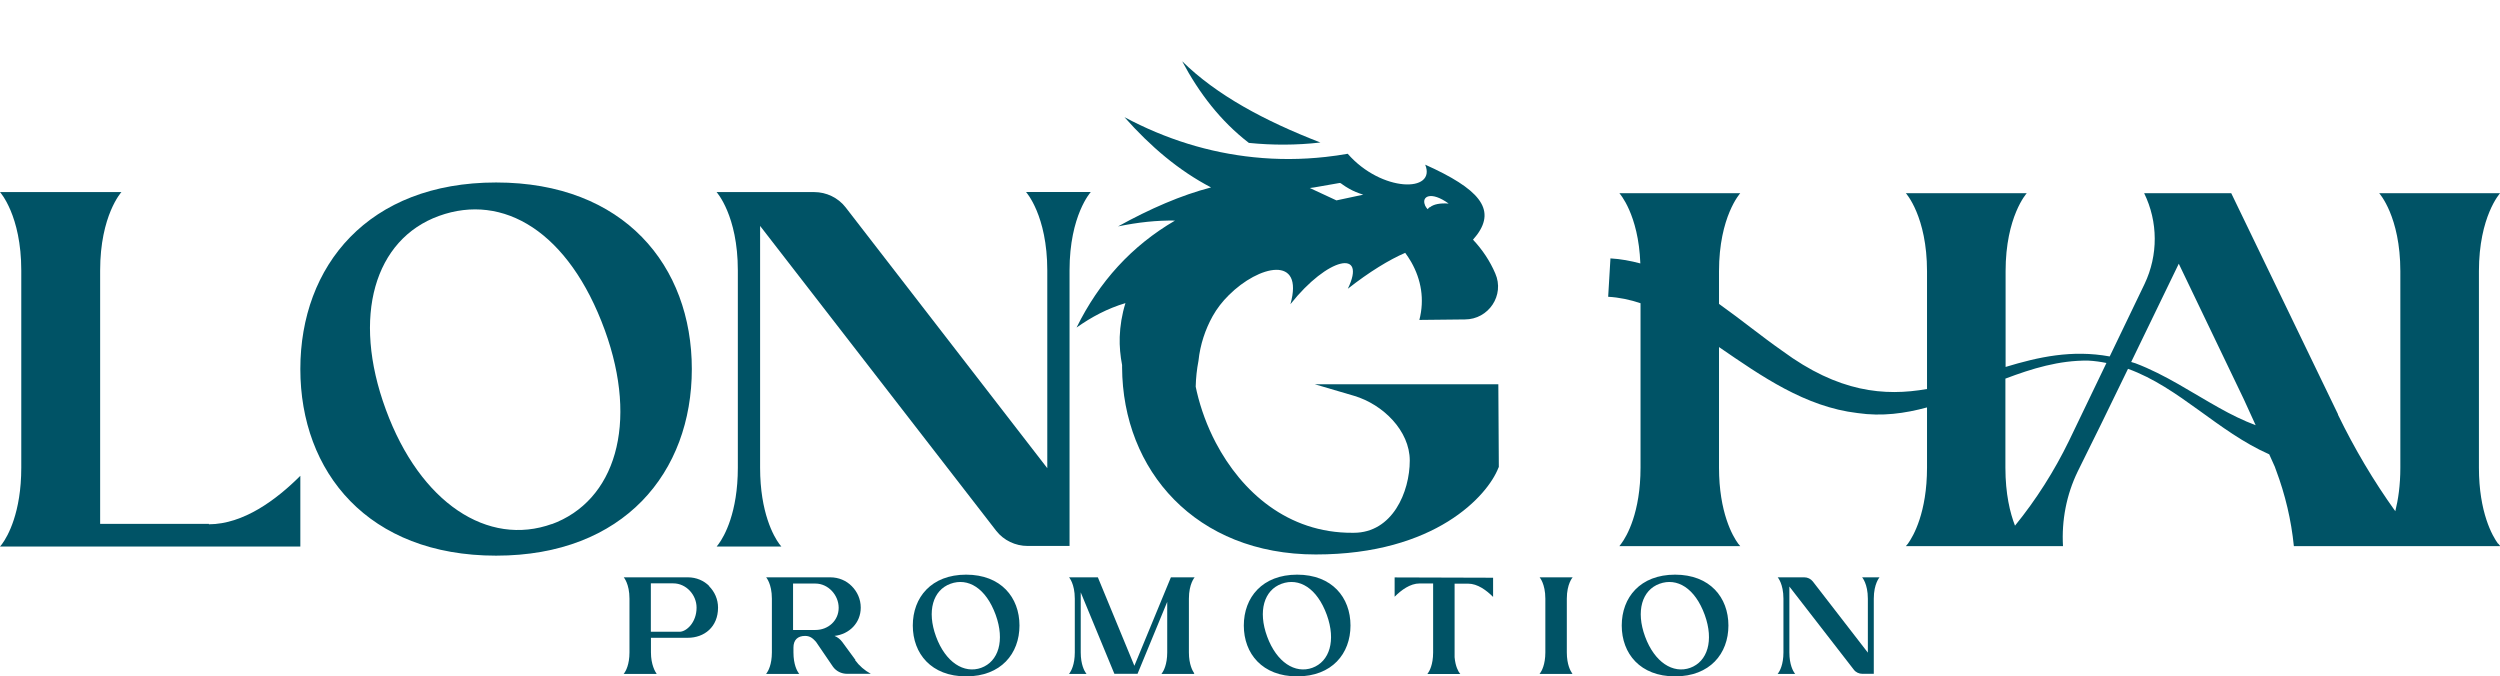 <?xml version="1.0" encoding="UTF-8"?>
<svg id="Layer_1" xmlns="http://www.w3.org/2000/svg" version="1.1" viewBox="0 0 252.63 68.35">
  <!-- Generator: Adobe Illustrator 29.6.1, SVG Export Plug-In . SVG Version: 2.1.1 Build 9)  -->
  <defs>
    <style>
      .st0 {
        fill: #005366;
      }
    </style>
  </defs>
  <g>
    <path class="st0" d="M21.11,52.94h-10.99v-25.61c0-5.57,2.15-7.92,2.15-7.92H0s2.15,2.35,2.15,7.92v19.93c0,4.55-1.38,6.95-1.94,7.71L0,55.23h30.35v-7.15c-2.45,2.45-5.76,4.89-9.24,4.9,0,0,0-.04,0-.04Z"/>
    <path class="st0" d="M50.13,18.44c-12.93,0-19.78,8.43-19.78,18.85s6.85,18.86,19.78,18.86,19.78-8.43,19.78-18.86-6.85-18.85-19.78-18.85ZM55.7,52.99l.1-.05c-6.49,2.35-13.34-2.1-16.81-11.55-3.48-9.45-1.12-17.22,5.37-19.57,6.49-2.35,13.13,1.58,16.76,11.55,3.43,9.45,1.07,17.27-5.42,19.62Z"/>
    <path class="st0" d="M103.69,19.4h-.01s2.15,2.36,2.15,7.93v19.98l-20.39-26.37c-.76-.97-1.94-1.53-3.17-1.53h-9.86s2.15,2.35,2.15,7.92v19.93c0,4.55-1.38,6.95-1.94,7.71l-.2.26h6.54l-.21-.26c-.56-.76-1.94-3.16-1.94-7.71v-24.43l23.86,30.81c.76.97,1.94,1.53,3.17,1.53h4.24v-27.85c0-5.57,2.15-7.92,2.15-7.92,0,0-6.54,0-6.54,0Z"/>
    <path class="st0" d="M151.41,38.83h-18.55l3.98,1.17c2.92.87,5.62,3.53,5.62,6.54,0,3.17-1.74,7.3-5.67,7.3h-.1c-6.58.04-11.23-4.17-13.82-9.08-.89-1.69-1.53-3.46-1.93-5.17-.04-.16-.07-.34-.11-.51v-.04c.02-.84.11-1.71.28-2.59.17-1.63.69-3.17,1.43-4.5.43-.77.99-1.49,1.63-2.12,3.03-3.03,7.64-4.11,6.23.91,3.79-4.78,7.76-5.6,5.8-1.56,2.16-1.7,4.21-2.95,5.8-3.63h0c.2.27.39.56.56.85.02.03.04.06.06.1.99,1.75,1.35,3.75.81,5.83l4.6-.05c2.4,0,4.04-2.45,3.07-4.65-.53-1.24-1.29-2.39-2.25-3.41.15-.17.29-.34.41-.5,1.93-2.62.17-4.65-5.24-7.08,1.16,2.84-4.41,2.81-7.83-1.1-.75.13-1.49.24-2.24.32-2.44.27-4.86.28-7.25.03-4.52-.46-8.92-1.83-13.07-4.05,2.62,2.96,5.49,5.4,8.75,7.1-3.01.78-6.16,2.15-9.4,3.94,2.03-.42,3.94-.62,5.76-.59-4.39,2.56-7.67,6.18-9.95,10.81,1.51-1.07,3.13-1.93,4.94-2.47-.36,1.15-.54,2.3-.58,3.42-.03.96.06,1.91.24,2.84v.23c.05,10.43,7.46,18.91,19.57,18.91s17.38-5.98,18.45-8.74c0-.05.05-.05.05-.1l-.05-8.38v.02h0ZM146.38,20.57c-.85-.06-1.5.06-1.89.38h0s-.02-.01-.04-.01c-.07.06-.13.13-.19.2-.11-.13-.21-.27-.26-.39v-.02c-.38-.88.59-1.46,2.39-.16h0ZM135.37,18.49h.06c.05.04.1.06.15.09.04.03.08.06.12.09.17.12.35.24.55.35.05.03.09.05.14.08.37.21.82.4,1.37.57l-2.71.58-2.69-1.25.35-.05h.03l2.63-.46h0Z"/>
    <path class="st0" d="M133.45,14.4h-.02.02Z"/>
    <path class="st0" d="M126.2,14.44c2.38.24,4.8.24,7.23-.04-5.63-2.18-10.5-4.79-13.97-8.21,1.71,3.21,3.87,6.04,6.74,8.25Z"/>
    <path class="st0" d="M144.01,16.63h0,0Z"/>
    <path class="st0" d="M252.43,54.94c-.56-.76-1.93-3.15-1.93-7.68h0v-19.85c0-5.55,2.14-7.89,2.14-7.89h-12.22s2.14,2.34,2.14,7.89v19.85c0,1.79-.22,3.25-.51,4.4h0c-2.21-3.08-4.14-6.35-5.79-9.75v-.05l-10.79-22.34h-8.8c1.42,2.9,1.42,6.27.05,9.16l-3.53,7.34c-3.83-.7-7.22.06-10.52,1.06v-9.67c0-5.54,2.14-7.89,2.14-7.89h-12.22s2.14,2.35,2.14,7.89v11.9c-4.32.76-8.95.33-14.62-3.85-2.09-1.46-4.19-3.18-6.4-4.75v-3.3c0-5.54,2.15-7.89,2.15-7.89h-12.22s1.94,2.12,2.12,7.1h0c-.97-.26-1.98-.45-3.02-.51h0l-.23,3.88c1.1.06,2.19.29,3.27.65v16.61c0,4.53-1.38,6.93-1.95,7.69l-.19.25h12.22l-.21-.25c-.56-.76-1.94-3.16-1.94-7.69v-12.18c4.27,2.93,8.71,6.05,14,6.67,2.47.36,4.78.04,7.02-.57v6.08c0,4.53-1.38,6.93-1.93,7.69l-.21.25h15.88c-.15-2.6.35-5.2,1.48-7.53l.31-.63,2.09-4.23,2.69-5.53c5.17,1.87,9.08,6.35,14.27,8.64h0c.32.71.55,1.21.59,1.31v.02c.04.09.06.17.1.27.93,2.48,1.54,5.06,1.8,7.68h20.86l-.21-.26h0ZM209.07,44.56c-1.48,3.04-3.31,5.93-5.45,8.56h0c-.5-1.29-.97-3.21-.97-5.86v-9c2.7-1.02,5.44-1.86,8.37-1.82.63.03,1.24.12,1.84.24l-3.79,7.88h0ZM215.79,36.71c-.14-.05-.29-.09-.43-.13l4.81-9.93,6.56,13.67s.56,1.23,1.21,2.65c-1.25-.47-2.49-1.08-3.68-1.75-2.75-1.53-5.43-3.36-8.47-4.51h0Z"/>
  </g>
  <g>
    <path class="st0" d="M71.65,59.23c.56.56.91,1.32.91,2.17,0,1.95-1.38,3.05-3.06,3.05h-3.72v1.48c0,1.24.43,1.96.58,2.17h-3.34l.06-.07c.15-.21.53-.86.53-2.1v-5.43c0-1.52-.58-2.16-.58-2.16h6.48c.85,0,1.62.33,2.17.89,0,0-.03,0-.03,0ZM70.39,61.4c0-1.3-1.06-2.45-2.35-2.45h-2.27v4.89h2.91c.66,0,1.71-.91,1.71-2.44Z"/>
    <path class="st0" d="M86.41,66.71c.42.57.96,1.04,1.59,1.38h-2.4c-.57,0-1.1-.26-1.43-.72l-1.71-2.51c-.26-.28-.54-.6-1.1-.6-.77,0-1.18.42-1.18,1.18v.49c0,1.24.38,1.89.53,2.1l.06.07h-3.36l.06-.07c.15-.21.53-.86.53-2.1v-5.43c0-1.52-.58-2.16-.58-2.16h6.48c.85,0,1.62.33,2.17.89.56.56.91,1.32.91,2.17,0,1.55-1.16,2.69-2.65,2.86.31.13.57.33.78.61l1.34,1.83h-.04,0ZM82.4,63.66c1.3,0,2.35-.95,2.35-2.24s-1.06-2.45-2.35-2.45h-2.26v4.69h2.27s-.01,0,0,0h0Z"/>
    <path class="st0" d="M103.02,63.21c0,2.84-1.87,5.14-5.39,5.14s-5.39-2.3-5.39-5.14,1.87-5.14,5.39-5.14,5.39,2.3,5.39,5.14ZM99.14,67.49c1.77-.64,2.41-2.77,1.48-5.35-.99-2.72-2.8-3.79-4.57-3.15s-2.41,2.76-1.46,5.34c.95,2.58,2.81,3.79,4.58,3.15h-.03Z"/>
    <path class="st0" d="M120.64,68.03l.06.07h-3.34l.06-.07c.15-.21.53-.86.53-2.1v-5.11l-3,7.27h-2.34l-3.4-8.23v6.07c0,1.24.38,1.89.53,2.1l.06.07h-1.78l.06-.07c.15-.21.53-.86.53-2.1v-5.43c0-1.52-.58-2.16-.58-2.16h2.91l3.69,8.94,3.69-8.94h2.4s-.58.64-.58,2.16v5.43c0,1.24.39,1.89.53,2.1h-.03Z"/>
    <path class="st0" d="M136.47,63.21c0,2.84-1.87,5.14-5.39,5.14s-5.39-2.3-5.39-5.14,1.87-5.14,5.39-5.14,5.39,2.3,5.39,5.14ZM132.6,67.49c1.77-.64,2.41-2.77,1.48-5.35-.99-2.72-2.8-3.79-4.57-3.15-1.77.64-2.41,2.76-1.46,5.34.95,2.58,2.81,3.79,4.58,3.15h-.03,0Z"/>
    <path class="st0" d="M150.88,58.37v1.95c-.67-.67-1.57-1.34-2.52-1.34h-1.37v7.43c.08.95.39,1.46.52,1.63l.06.07h-3.34l.06-.07c.15-.21.53-.86.53-2.1v-6.98h-1.37c-.95,0-1.85.67-2.52,1.34v-1.95l9.95.03h0Z"/>
    <path class="st0" d="M158.85,68.03l.06.07h-3.34l.06-.07c.15-.21.53-.86.53-2.1v-5.43c0-1.52-.58-2.16-.58-2.16h3.34s-.59.64-.59,2.16v5.43c0,1.24.38,1.89.53,2.1h0Z"/>
    <path class="st0" d="M174.66,63.21c0,2.84-1.87,5.14-5.39,5.14s-5.39-2.3-5.39-5.14,1.87-5.14,5.39-5.14,5.39,2.3,5.39,5.14ZM170.79,67.49c1.77-.64,2.41-2.77,1.48-5.35-.99-2.72-2.8-3.79-4.57-3.15s-2.41,2.76-1.46,5.34c.95,2.58,2.81,3.79,4.58,3.15h-.03,0Z"/>
    <path class="st0" d="M189.93,58.34s-.58.64-.58,2.16v7.59h-1.16c-.33,0-.66-.15-.86-.42l-6.51-8.4v6.66c0,1.24.38,1.89.53,2.1l.06.07h-1.78l.06-.07c.15-.21.53-.86.53-2.1v-5.43c0-1.52-.58-2.16-.58-2.16h2.69c.33,0,.65.15.86.42l5.56,7.19v-5.45c0-1.52-.58-2.16-.58-2.16h1.78-.02,0Z"/>
  </g>
</svg>
